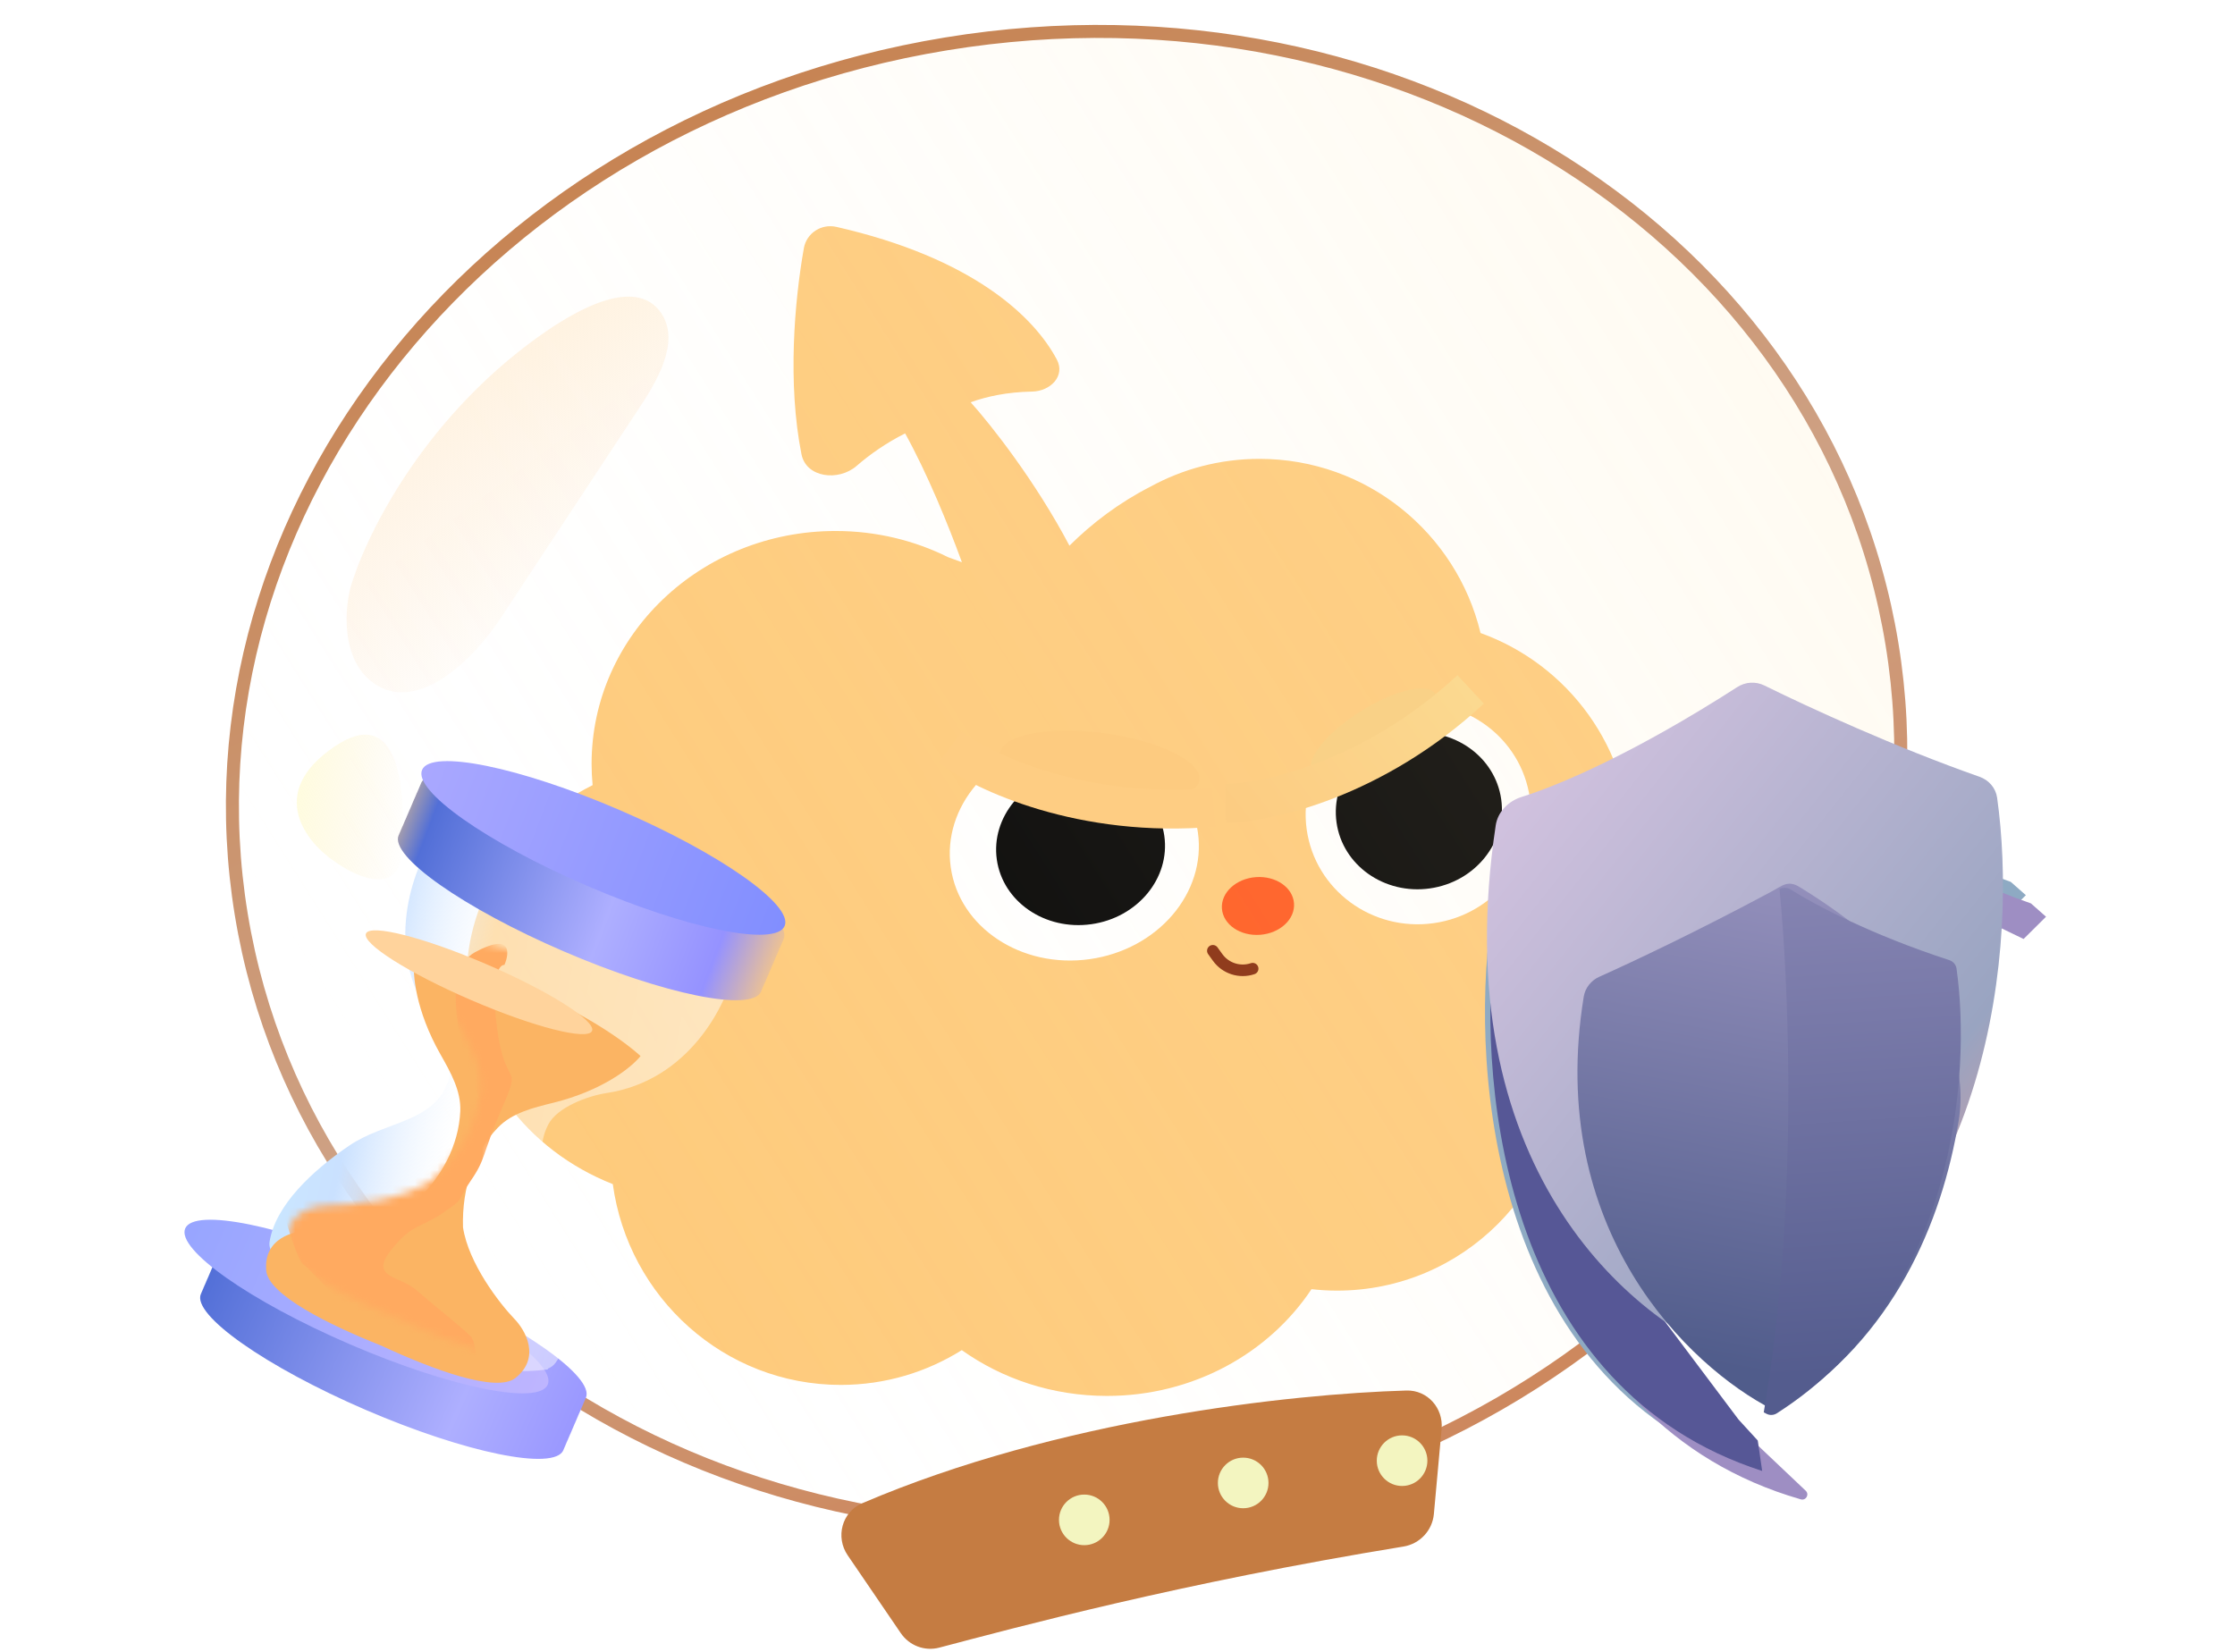 <svg width="299" height="221" viewBox="0 0 299 221" fill="none" xmlns="http://www.w3.org/2000/svg">
<g filter="url(#filter0_ii_3060_12664)">
<path d="M119.134 28.562C119.493 26.529 121.481 25.244 123.494 25.702C141.599 29.825 149.894 37.629 152.981 43.454C154.143 45.645 152.132 47.692 149.652 47.735C146.317 47.794 143.561 48.402 141.451 49.165C144.182 52.196 150.133 59.746 154.666 68.353C157.666 65.359 161.36 62.565 165.468 60.474C169.806 58.092 174.787 56.737 180.085 56.737C194.432 56.737 206.456 66.671 209.661 80.035C221.395 84.254 229.787 95.479 229.787 108.666C229.787 116.376 226.916 123.414 222.187 128.775C221.58 129.613 220.927 130.457 220.23 131.309C220.658 133.339 220.885 135.444 220.885 137.602C220.885 154.4 207.266 168.019 190.468 168.019C189.312 168.019 188.171 167.951 187.048 167.825C181.341 176.402 171.223 182.106 159.689 182.106C152.396 182.106 145.668 179.824 140.264 175.979C135.56 178.928 130.014 180.633 124.073 180.633C108.51 180.633 95.645 168.945 93.577 153.77C82.063 149.237 73.996 138.724 73.996 126.479C73.996 115.215 80.821 105.417 90.875 100.391C90.786 99.453 90.738 98.504 90.738 97.545C90.738 80.336 105.353 66.386 123.381 66.386C128.817 66.386 133.941 67.656 138.449 69.899C139.052 70.111 139.663 70.333 140.281 70.567C138.397 65.418 135.678 58.756 132.683 53.33C130.107 54.627 127.945 56.158 126.198 57.676C123.776 59.781 119.444 59.27 118.818 56.123C116.924 46.595 117.891 35.6 119.134 28.562Z" fill="#FECA7A"/>
</g>
<g filter="url(#filter1_g_3060_12664)">
<ellipse cx="143.724" cy="113.7" rx="16.696" ry="14.769" transform="rotate(-8.011 143.724 113.7)" fill="white"/>
</g>
<g filter="url(#filter2_g_3060_12664)">
<ellipse cx="144.559" cy="113.419" rx="11.316" ry="10.331" transform="rotate(-8.011 144.559 113.419)" fill="black"/>
</g>
<g filter="url(#filter3_g_3060_12664)">
<ellipse cx="189.74" cy="108.885" rx="15.075" ry="14.769" transform="rotate(-8.011 189.74 108.885)" fill="white"/>
</g>
<ellipse cx="168.292" cy="121.209" rx="4.835" ry="3.868" transform="rotate(-4.241 168.292 121.209)" fill="#FF581D"/>
<path d="M162.254 127.203L162.898 128.097C163.961 129.571 165.862 130.18 167.583 129.597V129.597" stroke="#852A0A" stroke-width="1.547" stroke-linecap="round"/>
<g filter="url(#filter4_g_3060_12664)">
<ellipse cx="189.818" cy="108.493" rx="11.124" ry="10.472" transform="rotate(-8.011 189.818 108.493)" fill="black"/>
</g>
<g filter="url(#filter5_n_3060_12664)">
<ellipse cx="142.69" cy="104.236" rx="112.758" ry="100.545" transform="rotate(-9.304 142.69 104.236)" fill="url(#paint0_linear_3060_12664)" fill-opacity="0.9"/>
<path d="M126.575 5.872C187.651 -4.134 244.221 31.911 253.106 86.146C261.991 140.38 219.882 192.593 158.806 202.599C97.73 212.605 41.16 176.56 32.275 122.326C23.389 68.091 65.499 15.879 126.575 5.872Z" stroke="url(#paint1_linear_3060_12664)" stroke-width="1.741"/>
</g>
<g filter="url(#filter6_ii_3060_12664)">
<path d="M132.11 216.559L125.008 206.148C123.341 203.704 124.238 200.346 126.957 199.182C153.15 187.967 184.155 184.559 199.758 184.104C202.562 184.023 204.718 186.441 204.464 189.235L203.43 200.625C203.23 202.833 201.55 204.621 199.362 204.978C169.461 209.859 147.52 215.805 137.259 218.503C135.301 219.017 133.251 218.232 132.11 216.559Z" fill="#C57C42"/>
</g>
<ellipse cx="166.314" cy="198.403" rx="3.385" ry="3.385" transform="rotate(-0.253 166.314 198.403)" fill="#F3F5C0"/>
<ellipse cx="145.056" cy="203.344" rx="3.385" ry="3.385" transform="rotate(-0.253 145.056 203.344)" fill="#F3F5C0"/>
<ellipse cx="187.572" cy="195.423" rx="3.385" ry="3.385" transform="rotate(-0.253 187.572 195.423)" fill="#F3F5C0"/>
<path opacity="0.8" d="M85.739 54.246L66.961 82.731C62.874 88.931 55.208 95.805 49.516 91.035C46.005 88.092 45.989 82.502 46.822 78.853C48.622 72.349 56.14 56.515 71.816 45.206C81.259 38.395 86.011 38.828 88.17 41.505C91.108 45.146 88.314 50.34 85.739 54.246Z" fill="url(#paint2_linear_3060_12664)"/>
<path opacity="0.89" d="M44.797 99.852C54.053 93.622 54.502 107.546 53.569 115.286C52.427 119.547 47.291 117.087 44.865 115.325C40.986 112.763 35.54 106.082 44.797 99.852Z" fill="url(#paint3_linear_3060_12664)"/>
<ellipse cx="147.108" cy="102.574" rx="13.463" ry="4.523" transform="rotate(7.657 147.108 102.574)" fill="#FDCB80"/>
<ellipse cx="183.792" cy="97.985" rx="9.709" ry="3.322" transform="rotate(-32.189 183.792 97.985)" fill="#F9D187"/>
<path d="M127.117 99.957C131.542 103.293 144.788 109.574 162.371 108.008" stroke="#FECD83" stroke-width="5.193"/>
<path d="M163.961 107.492C169.502 107.414 183.817 104.253 196.745 92.233" stroke="url(#paint4_linear_3060_12664)" stroke-width="5.193"/>
<path d="M269.003 117.985L271.022 119.767L268.021 122.744C262.576 120.146 251.553 114.764 251.017 114.014C250.482 113.264 242.368 110.934 238.378 109.863L210.85 127.269L209.645 160.34L231.871 189.93L237.659 196.254C238.138 196.777 237.64 197.582 236.957 197.39C201.36 187.362 196.8 147.123 199.189 125.484C199.379 123.766 200.505 122.319 202.083 121.611C220.753 113.24 229.99 107.943 233.537 105.451C234.571 104.725 235.787 104.229 237.049 104.229C237.922 104.229 238.781 104.442 239.556 104.845C252.332 111.496 264.316 116.357 269.003 117.985Z" fill="#8EAAC3"/>
<g filter="url(#filter7_i_3060_12664)">
<path d="M268.819 117.985L270.837 119.767L267.837 122.744C262.392 120.146 251.368 114.764 250.833 114.014C250.297 113.264 242.183 110.934 238.194 109.863L210.665 127.269L209.46 160.34L231.686 189.93L238.678 196.554C239.212 197.06 238.726 197.916 238.019 197.713C202.647 187.519 196.746 147.089 199.012 125.485C199.193 123.766 200.321 122.319 201.898 121.611C220.569 113.24 229.805 107.943 233.353 105.451C234.386 104.725 235.602 104.229 236.865 104.229C237.737 104.229 238.597 104.442 239.371 104.845C252.148 111.496 264.131 116.357 268.819 117.985Z" fill="#9E8EC3"/>
</g>
<g filter="url(#filter8_if_3060_12664)">
<path d="M200.533 122.676C203.993 124.5 206.782 124.707 207.58 124.707L209.099 136.346L210.424 138.846L209.642 160.334L231.867 189.924L234.436 192.729L235.025 196.8C201.192 185.884 196.84 146.72 199.186 125.479C199.305 124.399 199.794 123.425 200.533 122.676Z" fill="#565796"/>
</g>
<g filter="url(#filter9_iii_3060_12664)">
<path d="M237.466 107.047C223.766 115.849 213.817 120.115 208.593 121.756C206.847 122.305 205.414 123.739 205.142 125.549C198.291 171.072 223.055 191.948 237.81 197.328C238.708 197.655 239.712 197.555 240.547 197.089C272.03 179.521 274.924 141.041 272.218 121.854C272.034 120.548 271.108 119.49 269.864 119.053C258.644 115.113 247.079 109.8 241.092 106.844C239.931 106.271 238.556 106.347 237.466 107.047Z" fill="url(#paint5_linear_3060_12664)"/>
</g>
<g filter="url(#filter10_i_3060_12664)">
<path d="M239.859 187.011C254.78 177.476 261.221 162.147 263.466 148.544C265.661 135.241 253.7 124.291 242.204 117.244C240.617 116.271 239.955 117.025 238.314 117.904C228.476 123.176 219.879 127.238 215.402 129.238C214.309 129.726 213.507 130.723 213.315 131.904C208.224 163.156 227.422 181.408 238.49 187.087C238.927 187.311 239.446 187.275 239.859 187.011Z" fill="url(#paint6_linear_3060_12664)"/>
</g>
<g filter="url(#filter11_i_3060_12664)">
<path d="M240.229 116.789C240.704 116.536 241.278 116.566 241.732 116.854C244.918 118.876 252.497 122.9 262.93 126.291C263.447 126.459 263.831 126.89 263.907 127.429C265.913 141.534 263.762 171.656 239.871 186.923C239.458 187.187 238.939 187.222 238.502 186.998C238.375 186.933 238.247 186.865 238.117 186.796C242.68 160.24 241.58 130.839 240.229 116.789Z" fill="url(#paint7_linear_3060_12664)"/>
</g>
<path d="M56.316 171.493C69.708 177.263 79.587 184.21 78.382 187.008C78.364 187.048 78.343 187.087 78.322 187.125C78.307 187.179 78.29 187.232 78.268 187.284C78.248 187.33 78.224 187.375 78.198 187.419C78.184 187.469 78.168 187.517 78.147 187.564C78.126 187.613 78.1 187.66 78.073 187.705C78.058 187.755 78.043 187.804 78.022 187.852C78.006 187.889 77.987 187.925 77.967 187.961C77.952 188.015 77.935 188.07 77.912 188.121C77.891 188.17 77.866 188.216 77.838 188.262C77.824 188.311 77.808 188.361 77.788 188.408C77.765 188.461 77.737 188.512 77.706 188.561C77.693 188.605 77.678 188.649 77.659 188.692C77.64 188.736 77.618 188.779 77.593 188.821C77.579 188.871 77.563 188.921 77.542 188.969C77.519 189.023 77.489 189.074 77.458 189.125C77.445 189.168 77.43 189.211 77.412 189.252C77.394 189.296 77.372 189.338 77.348 189.379C77.334 189.431 77.317 189.482 77.295 189.531C77.276 189.575 77.254 189.617 77.23 189.658C77.216 189.71 77.2 189.761 77.178 189.81C77.159 189.855 77.136 189.898 77.112 189.939C77.098 189.989 77.082 190.038 77.062 190.086C77.042 190.132 77.017 190.177 76.991 190.221C76.977 190.271 76.961 190.32 76.94 190.367C76.918 190.419 76.891 190.467 76.862 190.515C76.848 190.564 76.831 190.612 76.811 190.658C76.792 190.703 76.77 190.746 76.746 190.787C76.731 190.838 76.715 190.887 76.695 190.936C76.674 190.983 76.649 191.028 76.623 191.073C76.609 191.121 76.593 191.169 76.573 191.215C76.554 191.259 76.532 191.301 76.508 191.342C76.493 191.394 76.477 191.445 76.456 191.494C76.436 191.539 76.414 191.582 76.389 191.625C76.375 191.674 76.359 191.722 76.339 191.769C76.316 191.822 76.287 191.873 76.257 191.922C76.243 191.966 76.228 192.01 76.21 192.053C76.19 192.098 76.168 192.142 76.143 192.184C76.128 192.237 76.11 192.289 76.088 192.34C76.069 192.384 76.047 192.428 76.023 192.47C76.008 192.521 75.992 192.57 75.971 192.619C75.949 192.67 75.922 192.719 75.893 192.767C75.88 192.81 75.864 192.853 75.846 192.894C75.826 192.94 75.803 192.985 75.778 193.028C75.763 193.08 75.747 193.132 75.725 193.182C75.707 193.226 75.684 193.268 75.66 193.309C75.646 193.361 75.63 193.412 75.608 193.461C75.588 193.509 75.563 193.554 75.536 193.599C75.523 193.646 75.507 193.692 75.488 193.736C75.469 193.78 75.446 193.823 75.422 193.864C75.407 193.916 75.391 193.968 75.37 194.017C74.164 196.815 62.331 194.405 48.939 188.635C35.547 182.864 25.668 175.917 26.873 173.119C26.892 173.075 26.913 173.033 26.937 172.991C26.951 172.939 26.97 172.888 26.991 172.838C27.012 172.789 27.035 172.742 27.063 172.696C27.076 172.65 27.093 172.606 27.112 172.563C27.131 172.519 27.152 172.476 27.177 172.434C27.191 172.383 27.208 172.333 27.229 172.284C27.249 172.238 27.271 172.194 27.296 172.151C27.31 172.098 27.328 172.046 27.35 171.996C27.372 171.944 27.4 171.894 27.43 171.845C27.443 171.803 27.457 171.761 27.475 171.721C27.494 171.677 27.515 171.634 27.54 171.592C27.554 171.541 27.571 171.49 27.592 171.441C27.612 171.395 27.635 171.351 27.66 171.307C27.675 171.255 27.692 171.204 27.713 171.155C27.736 171.101 27.764 171.05 27.795 171C27.808 170.956 27.824 170.913 27.842 170.871C27.861 170.826 27.883 170.782 27.908 170.74C27.922 170.691 27.939 170.643 27.959 170.596C27.978 170.552 28 170.509 28.024 170.468C28.039 170.416 28.055 170.366 28.076 170.317C28.097 170.269 28.121 170.223 28.148 170.178C28.162 170.13 28.178 170.083 28.198 170.037C28.217 169.994 28.238 169.951 28.262 169.91C28.276 169.858 28.294 169.809 28.315 169.76C28.338 169.708 28.364 169.658 28.394 169.609C28.408 169.562 28.424 169.515 28.444 169.469C28.464 169.422 28.487 169.376 28.514 169.332C28.528 169.283 28.545 169.235 28.565 169.188C28.584 169.143 28.606 169.1 28.631 169.058C28.645 169.009 28.661 168.96 28.682 168.912C28.701 168.868 28.723 168.825 28.747 168.783C28.761 168.732 28.778 168.682 28.799 168.633C28.818 168.589 28.84 168.546 28.864 168.504C28.878 168.453 28.895 168.403 28.916 168.354C28.939 168.3 28.968 168.248 28.999 168.197C29.012 168.154 29.028 168.112 29.046 168.071C29.064 168.027 29.086 167.984 29.11 167.943C29.124 167.892 29.142 167.842 29.163 167.794C29.186 167.739 29.214 167.687 29.245 167.637C29.258 167.594 29.274 167.551 29.291 167.51C29.313 167.461 29.338 167.413 29.366 167.367C29.38 167.318 29.396 167.27 29.416 167.223C29.432 167.186 29.451 167.149 29.471 167.113C29.486 167.059 29.503 167.005 29.526 166.954C29.547 166.905 29.572 166.857 29.6 166.811C29.614 166.762 29.63 166.713 29.651 166.666C29.671 166.619 29.694 166.573 29.72 166.529C29.734 166.48 29.752 166.432 29.772 166.385C29.789 166.345 29.809 166.305 29.831 166.267C29.846 166.213 29.863 166.161 29.885 166.11C31.091 163.312 42.924 165.722 56.316 171.493Z" fill="url(#paint8_linear_3060_12664)"/>
<g filter="url(#filter12_i_3060_12664)">
<path d="M78.52 186.736C77.315 189.533 65.481 187.123 52.089 181.352C38.697 175.582 28.818 168.635 30.024 165.837C31.23 163.04 43.063 165.45 56.455 171.221C69.847 176.991 79.726 183.938 78.52 186.736Z" fill="url(#paint9_linear_3060_12664)"/>
</g>
<path d="M78.68 120.712L98.39 129.205C97.205 134.53 92.167 144.561 81.132 146.242C78.589 146.63 74.558 148.143 73.364 150.421C70.615 155.666 75.256 160.172 76.19 166.02C77.114 171.811 77.151 178.373 74.321 182.327C74.055 182.699 73.687 182.962 73.271 183.116L73.326 183.207C66.232 184.16 59.163 182.274 52.995 179.342C46.765 176.936 40.664 173.218 36.475 167.63C36.44 167.587 36.408 167.542 36.377 167.496C36.302 167.395 36.225 167.295 36.152 167.192L36.199 167.181C36.058 166.865 35.999 166.517 36.055 166.167C36.833 161.279 41.731 156.675 46.679 153.299C51.571 149.962 58.035 150.242 59.959 144.641C60.795 142.208 59.126 138.24 57.661 136.125C51.305 126.95 55.136 116.398 58.193 111.881L78.681 120.709L78.68 120.712Z" fill="url(#paint10_linear_3060_12664)"/>
<path d="M82.774 110.135C96.165 115.906 106.044 122.852 104.838 125.65C104.819 125.695 104.797 125.738 104.773 125.78C104.759 125.83 104.743 125.88 104.722 125.928C104.701 125.976 104.676 126.022 104.649 126.067C104.636 126.114 104.62 126.16 104.6 126.205C104.581 126.251 104.557 126.295 104.531 126.338C104.517 126.39 104.501 126.441 104.48 126.49C104.462 126.532 104.44 126.572 104.418 126.611C104.404 126.662 104.386 126.712 104.365 126.76C104.34 126.818 104.309 126.874 104.274 126.928C104.261 126.97 104.247 127.012 104.229 127.053C104.211 127.097 104.188 127.139 104.164 127.18C104.15 127.232 104.134 127.283 104.112 127.332C104.094 127.376 104.072 127.419 104.048 127.46C104.034 127.512 104.016 127.562 103.995 127.612C103.971 127.667 103.941 127.719 103.909 127.77C103.896 127.811 103.883 127.853 103.866 127.893C103.847 127.936 103.825 127.978 103.801 128.019C103.787 128.071 103.77 128.122 103.748 128.172C103.73 128.216 103.707 128.258 103.683 128.299C103.669 128.351 103.653 128.402 103.631 128.451C103.614 128.49 103.594 128.528 103.573 128.565C103.558 128.62 103.54 128.674 103.518 128.727C103.498 128.774 103.474 128.82 103.447 128.864C103.433 128.912 103.417 128.96 103.397 129.006C103.374 129.06 103.345 129.111 103.313 129.162C103.3 129.208 103.283 129.254 103.264 129.299C103.245 129.343 103.223 129.386 103.199 129.428C103.185 129.478 103.168 129.528 103.148 129.576C103.127 129.624 103.102 129.669 103.076 129.713C103.062 129.762 103.046 129.809 103.026 129.856C103.007 129.9 102.984 129.943 102.96 129.984C102.946 130.035 102.93 130.085 102.909 130.133C102.892 130.172 102.871 130.21 102.85 130.247C102.835 130.303 102.818 130.358 102.796 130.41C102.771 130.469 102.739 130.523 102.705 130.577C102.692 130.617 102.679 130.656 102.663 130.693C102.643 130.739 102.62 130.783 102.594 130.825C102.58 130.879 102.564 130.932 102.542 130.982C102.525 131.021 102.505 131.058 102.485 131.095C102.47 131.152 102.452 131.208 102.429 131.262C102.404 131.32 102.372 131.373 102.339 131.427C102.327 131.464 102.315 131.501 102.299 131.537C102.28 131.583 102.256 131.626 102.231 131.669C102.216 131.721 102.2 131.773 102.179 131.822C102.159 131.867 102.137 131.909 102.112 131.951C102.098 132.002 102.082 132.051 102.061 132.099C102.041 132.147 102.016 132.192 101.99 132.236C101.976 132.285 101.96 132.333 101.94 132.379C101.921 132.423 101.899 132.465 101.875 132.506C101.861 132.557 101.845 132.608 101.824 132.656C100.618 135.454 88.784 133.044 75.392 127.273C62 121.502 52.121 114.556 53.327 111.758C53.346 111.713 53.367 111.669 53.392 111.627C53.406 111.577 53.423 111.528 53.443 111.481C53.464 111.433 53.488 111.387 53.515 111.342C53.529 111.294 53.545 111.247 53.565 111.201C53.584 111.157 53.606 111.113 53.63 111.071C53.645 111.021 53.662 110.972 53.682 110.924C53.702 110.878 53.725 110.834 53.75 110.791C53.765 110.739 53.782 110.688 53.803 110.639C53.828 110.581 53.859 110.526 53.893 110.473C53.904 110.436 53.917 110.399 53.932 110.364C53.949 110.325 53.968 110.287 53.989 110.25C54.004 110.193 54.022 110.138 54.045 110.084C54.065 110.038 54.088 109.994 54.113 109.951C54.128 109.898 54.145 109.846 54.166 109.795C54.192 109.737 54.223 109.681 54.257 109.627C54.269 109.588 54.283 109.55 54.299 109.512C54.316 109.472 54.336 109.434 54.358 109.396C54.373 109.341 54.39 109.287 54.412 109.234C54.432 109.19 54.453 109.146 54.478 109.104C54.492 109.054 54.509 109.005 54.53 108.957C54.55 108.91 54.574 108.864 54.601 108.819C54.615 108.771 54.631 108.724 54.651 108.678C54.67 108.634 54.691 108.591 54.715 108.55C54.729 108.499 54.747 108.45 54.768 108.401C54.792 108.346 54.821 108.293 54.853 108.242C54.866 108.196 54.882 108.152 54.901 108.108C54.921 108.061 54.944 108.015 54.971 107.971C54.984 107.923 55.001 107.875 55.021 107.828C55.039 107.788 55.059 107.748 55.081 107.71C55.096 107.656 55.113 107.604 55.135 107.553C55.154 107.509 55.176 107.465 55.2 107.424C55.214 107.373 55.231 107.322 55.252 107.274C55.271 107.23 55.293 107.186 55.317 107.145C55.331 107.093 55.348 107.043 55.369 106.995C55.392 106.94 55.421 106.888 55.453 106.838C55.465 106.796 55.481 106.754 55.499 106.713C55.518 106.669 55.539 106.625 55.563 106.584C55.577 106.533 55.595 106.483 55.616 106.434C55.635 106.389 55.656 106.345 55.681 106.303C55.695 106.252 55.712 106.203 55.733 106.155C55.758 106.097 55.789 106.041 55.823 105.988C55.836 105.945 55.852 105.903 55.87 105.862C55.888 105.819 55.908 105.776 55.932 105.736C55.946 105.687 55.963 105.639 55.983 105.592C56.003 105.546 56.026 105.502 56.051 105.459C56.066 105.407 56.083 105.356 56.104 105.307C56.124 105.259 56.148 105.214 56.175 105.169C56.188 105.122 56.206 105.075 56.225 105.03C56.245 104.985 56.266 104.941 56.29 104.899C56.304 104.849 56.321 104.8 56.342 104.752C57.547 101.954 69.382 104.364 82.774 110.135Z" fill="url(#paint11_linear_3060_12664)"/>
<g filter="url(#filter13_i_3060_12664)">
<path d="M104.966 125.378C103.76 128.176 91.927 125.766 78.534 119.995C65.143 114.224 55.264 107.278 56.469 104.48C57.675 101.682 69.509 104.092 82.901 109.863C96.293 115.634 106.171 122.58 104.966 125.378Z" fill="url(#paint12_linear_3060_12664)"/>
</g>
<g filter="url(#filter14_ii_3060_12664)">
<path d="M74.044 129.323C81.058 132.275 86.118 135.806 88.414 137.891C88.422 137.898 88.414 137.909 88.404 137.907V137.907C88.401 137.906 88.397 137.907 88.394 137.91C87.139 139.472 83.259 142.53 76.713 144.147C74.034 144.808 71.234 145.485 69.319 147.472C66.206 150.705 64.502 155.373 64.659 160.807C65.391 165.63 69.53 170.964 71.508 173.028C72.998 174.538 75.114 178.241 71.66 180.969C69.129 182.968 60.723 179.889 53.749 176.645C46.61 173.805 38.622 169.815 38.337 166.607C37.949 162.223 42.094 161.219 44.215 161.264C47.074 161.285 53.794 160.63 57.802 157.85C61.859 154.232 64.081 149.789 64.293 145.307C64.423 142.549 62.99 140.048 61.631 137.646C58.313 131.781 57.869 126.863 58.142 124.875C58.142 124.872 58.14 124.868 58.137 124.866V124.866C58.128 124.861 58.132 124.847 58.142 124.848C61.205 125.083 67.163 126.314 74.044 129.323Z" fill="#FBB463"/>
</g>
<mask id="mask0_3060_12664" style="mask-type:alpha" maskUnits="userSpaceOnUse" x="38" y="124" width="51" height="58">
<path d="M73.831 129.219C80.959 132.19 86.101 135.773 88.421 137.879C88.429 137.886 88.421 137.898 88.411 137.896V137.896C88.407 137.895 88.403 137.896 88.401 137.899C87.148 139.461 83.263 142.525 76.704 144.143C74.033 144.801 71.242 145.476 69.332 147.456C66.213 150.689 64.506 155.361 64.662 160.8C65.395 165.623 69.534 170.956 71.513 173.02C73.002 174.53 75.118 178.233 71.664 180.962C69.122 182.97 60.653 179.855 53.662 176.595C46.547 173.758 38.628 169.79 38.345 166.596C37.956 162.212 42.101 161.208 44.222 161.254C47.081 161.274 53.801 160.619 57.81 157.839C61.858 154.229 64.079 149.797 64.299 145.325C64.435 142.548 62.991 140.029 61.624 137.608C58.324 131.762 57.878 126.86 58.148 124.871C58.149 124.867 58.147 124.863 58.144 124.861V124.861C58.134 124.855 58.138 124.84 58.149 124.841C61.18 125.074 67.045 126.281 73.831 129.219Z" fill="#9292FF"/>
</mask>
<g mask="url(#mask0_3060_12664)">
<g filter="url(#filter15_f_3060_12664)">
<path d="M66.493 137.533C65.591 130.668 66.778 129.046 67.484 129.093C68.201 127.43 68.416 124.763 63.546 127.396C58.677 130.03 61.83 141.493 64.015 146.896C62.239 146.442 58.54 145.875 57.952 147.24C57.217 148.947 51.037 151.731 48.672 151.801C46.307 151.872 38.614 160.696 38.068 161.239C37.523 161.782 39.911 168.881 40.567 169.164C41.224 169.447 47.122 176.346 49.353 177.308C51.138 178.077 59.662 180.712 63.701 181.934C63.678 181.146 63.507 179.423 63.013 178.836C62.395 178.103 57.767 174.397 55.612 172.534C53.458 170.672 49.441 170.964 52.244 167.348C55.048 163.731 56.173 164.372 59.255 162.276C62.337 160.18 60.909 160.965 62.979 157.967C65.05 154.968 64.393 154.685 67.165 148.253C69.936 141.822 67.62 146.115 66.493 137.533Z" fill="#FFAA60"/>
</g>
</g>
<g filter="url(#filter16_i_3060_12664)">
<ellipse cx="73.261" cy="131.415" rx="16.466" ry="2.609" transform="rotate(23.312 73.261 131.415)" fill="#FFD39C"/>
</g>
<defs>
<filter id="filter0_ii_3060_12664" x="63.088" y="25.609" width="166.697" height="160.465" filterUnits="userSpaceOnUse" color-interpolation-filters="sRGB">
<feFlood flood-opacity="0" result="BackgroundImageFix"/>
<feBlend mode="normal" in="SourceGraphic" in2="BackgroundImageFix" result="shape"/>
<feColorMatrix in="SourceAlpha" type="matrix" values="0 0 0 0 0 0 0 0 0 0 0 0 0 0 0 0 0 0 127 0" result="hardAlpha"/>
<feOffset dx="-10.908" dy="3.967"/>
<feGaussianBlur stdDeviation="14.578"/>
<feComposite in2="hardAlpha" operator="arithmetic" k2="-1" k3="1"/>
<feColorMatrix type="matrix" values="0 0 0 0 0.933 0 0 0 0 0.961 0 0 0 0 0.682 0 0 0 1 0"/>
<feBlend mode="normal" in2="shape" result="effect1_innerShadow_3060_12664"/>
<feColorMatrix in="SourceAlpha" type="matrix" values="0 0 0 0 0 0 0 0 0 0 0 0 0 0 0 0 0 0 127 0" result="hardAlpha"/>
<feOffset dx="-0.687" dy="0.687"/>
<feGaussianBlur stdDeviation="0.343"/>
<feComposite in2="hardAlpha" operator="arithmetic" k2="-1" k3="1"/>
<feColorMatrix type="matrix" values="0 0 0 0 0.871 0 0 0 0 1 0 0 0 0 0.998 0 0 0 0.5 0"/>
<feBlend mode="normal" in2="effect1_innerShadow_3060_12664" result="effect2_innerShadow_3060_12664"/>
</filter>
<filter id="filter1_g_3060_12664" x="126.579" y="98.405" width="34.291" height="30.588" filterUnits="userSpaceOnUse" color-interpolation-filters="sRGB">
<feFlood flood-opacity="0" result="BackgroundImageFix"/>
<feBlend mode="normal" in="SourceGraphic" in2="BackgroundImageFix" result="shape"/>
<feTurbulence type="fractalNoise" baseFrequency="1.149 1.149" numOctaves="3" seed="3511" />
<feDisplacementMap in="shape" scale="0.967" xChannelSelector="R" yChannelSelector="G" result="displacedImage" width="100%" height="100%" />
<feMerge result="effect1_texture_3060_12664">
<feMergeNode in="displacedImage"/>
</feMerge>
</filter>
<filter id="filter2_g_3060_12664" x="132.944" y="102.749" width="23.233" height="21.34" filterUnits="userSpaceOnUse" color-interpolation-filters="sRGB">
<feFlood flood-opacity="0" result="BackgroundImageFix"/>
<feBlend mode="normal" in="SourceGraphic" in2="BackgroundImageFix" result="shape"/>
<feTurbulence type="fractalNoise" baseFrequency="1.749 1.749" numOctaves="3" seed="3511" />
<feDisplacementMap in="shape" scale="0.635" xChannelSelector="R" yChannelSelector="G" result="displacedImage" width="100%" height="100%" />
<feMerge result="effect1_texture_3060_12664">
<feMergeNode in="displacedImage"/>
</feMerge>
</filter>
<filter id="filter3_g_3060_12664" x="174.184" y="93.626" width="31.112" height="30.52" filterUnits="userSpaceOnUse" color-interpolation-filters="sRGB">
<feFlood flood-opacity="0" result="BackgroundImageFix"/>
<feBlend mode="normal" in="SourceGraphic" in2="BackgroundImageFix" result="shape"/>
<feTurbulence type="fractalNoise" baseFrequency="1.149 1.149" numOctaves="3" seed="3511" />
<feDisplacementMap in="shape" scale="0.967" xChannelSelector="R" yChannelSelector="G" result="displacedImage" width="100%" height="100%" />
<feMerge result="effect1_texture_3060_12664">
<feMergeNode in="displacedImage"/>
</feMerge>
</filter>
<filter id="filter4_g_3060_12664" x="178.389" y="97.69" width="22.858" height="21.606" filterUnits="userSpaceOnUse" color-interpolation-filters="sRGB">
<feFlood flood-opacity="0" result="BackgroundImageFix"/>
<feBlend mode="normal" in="SourceGraphic" in2="BackgroundImageFix" result="shape"/>
<feTurbulence type="fractalNoise" baseFrequency="1.749 1.749" numOctaves="3" seed="3511" />
<feDisplacementMap in="shape" scale="0.635" xChannelSelector="R" yChannelSelector="G" result="displacedImage" width="100%" height="100%" />
<feMerge result="effect1_texture_3060_12664">
<feMergeNode in="displacedImage"/>
</feMerge>
</filter>
<filter id="filter5_n_3060_12664" x="30.219" y="3.336" width="224.941" height="201.801" filterUnits="userSpaceOnUse" color-interpolation-filters="sRGB">
<feFlood flood-opacity="0" result="BackgroundImageFix"/>
<feBlend mode="normal" in="SourceGraphic" in2="BackgroundImageFix" result="shape"/>
<feTurbulence type="fractalNoise" baseFrequency="0.108 0.108" stitchTiles="stitch" numOctaves="3" result="noise" seed="1999" />
<feColorMatrix in="noise" type="luminanceToAlpha" result="alphaNoise" />
<feComponentTransfer in="alphaNoise" result="coloredNoise1">
<feFuncA type="discrete" tableValues="1 1 1 1 1 1 1 1 1 1 1 1 1 1 1 1 1 1 1 1 1 1 1 1 1 1 1 1 1 1 1 1 1 1 1 1 1 1 1 1 1 1 1 1 1 1 1 1 1 1 1 0 0 0 0 0 0 0 0 0 0 0 0 0 0 0 0 0 0 0 0 0 0 0 0 0 0 0 0 0 0 0 0 0 0 0 0 0 0 0 0 0 0 0 0 0 0 0 0 0 "/>
</feComponentTransfer>
<feComposite operator="in" in2="shape" in="coloredNoise1" result="noise1Clipped" />
<feFlood flood-color="rgba(0, 0, 0, 0.08)" result="color1Flood" />
<feComposite operator="in" in2="noise1Clipped" in="color1Flood" result="color1" />
<feMerge result="effect1_noise_3060_12664">
<feMergeNode in="shape" />
<feMergeNode in="color1" />
</feMerge>
</filter>
<filter id="filter6_ii_3060_12664" x="113.917" y="184.102" width="90.567" height="36.491" filterUnits="userSpaceOnUse" color-interpolation-filters="sRGB">
<feFlood flood-opacity="0" result="BackgroundImageFix"/>
<feBlend mode="normal" in="SourceGraphic" in2="BackgroundImageFix" result="shape"/>
<feColorMatrix in="SourceAlpha" type="matrix" values="0 0 0 0 0 0 0 0 0 0 0 0 0 0 0 0 0 0 127 0" result="hardAlpha"/>
<feOffset dx="-10.638" dy="1.934"/>
<feGaussianBlur stdDeviation="5.126"/>
<feComposite in2="hardAlpha" operator="arithmetic" k2="-1" k3="1"/>
<feColorMatrix type="matrix" values="0 0 0 0 0.869 0 0 0 0 0.72 0 0 0 0 1 0 0 0 0.2 0"/>
<feBlend mode="normal" in2="shape" result="effect1_innerShadow_3060_12664"/>
<feColorMatrix in="SourceAlpha" type="matrix" values="0 0 0 0 0 0 0 0 0 0 0 0 0 0 0 0 0 0 127 0" result="hardAlpha"/>
<feOffset dx="-0.967"/>
<feGaussianBlur stdDeviation="0.484"/>
<feComposite in2="hardAlpha" operator="arithmetic" k2="-1" k3="1"/>
<feColorMatrix type="matrix" values="0 0 0 0 0.859 0 0 0 0 0.976 0 0 0 0 0.984 0 0 0 0.2 0"/>
<feBlend mode="normal" in2="effect1_innerShadow_3060_12664" result="effect2_innerShadow_3060_12664"/>
</filter>
<filter id="filter7_i_3060_12664" x="198.586" y="104.229" width="75.132" height="96.397" filterUnits="userSpaceOnUse" color-interpolation-filters="sRGB">
<feFlood flood-opacity="0" result="BackgroundImageFix"/>
<feBlend mode="normal" in="SourceGraphic" in2="BackgroundImageFix" result="shape"/>
<feColorMatrix in="SourceAlpha" type="matrix" values="0 0 0 0 0 0 0 0 0 0 0 0 0 0 0 0 0 0 127 0" result="hardAlpha"/>
<feOffset dx="2.882" dy="2.882"/>
<feGaussianBlur stdDeviation="1.441"/>
<feComposite in2="hardAlpha" operator="arithmetic" k2="-1" k3="1"/>
<feColorMatrix type="matrix" values="0 0 0 0 0.969 0 0 0 0 0.878 0 0 0 0 0.604 0 0 0 0.5 0"/>
<feBlend mode="normal" in2="shape" result="effect1_innerShadow_3060_12664"/>
</filter>
<filter id="filter8_if_3060_12664" x="197.215" y="121.235" width="39.249" height="77.007" filterUnits="userSpaceOnUse" color-interpolation-filters="sRGB">
<feFlood flood-opacity="0" result="BackgroundImageFix"/>
<feBlend mode="normal" in="SourceGraphic" in2="BackgroundImageFix" result="shape"/>
<feColorMatrix in="SourceAlpha" type="matrix" values="0 0 0 0 0 0 0 0 0 0 0 0 0 0 0 0 0 0 127 0" result="hardAlpha"/>
<feOffset dx="0.72"/>
<feGaussianBlur stdDeviation="2.773"/>
<feComposite in2="hardAlpha" operator="arithmetic" k2="-1" k3="1"/>
<feColorMatrix type="matrix" values="0 0 0 0 0.965 0 0 0 0 0.902 0 0 0 0 0.635 0 0 0 1 0"/>
<feBlend mode="normal" in2="shape" result="effect1_innerShadow_3060_12664"/>
<feGaussianBlur stdDeviation="0.72" result="effect2_foregroundBlur_3060_12664"/>
</filter>
<filter id="filter9_iii_3060_12664" x="197.701" y="100.196" width="76.739" height="98.044" filterUnits="userSpaceOnUse" color-interpolation-filters="sRGB">
<feFlood flood-opacity="0" result="BackgroundImageFix"/>
<feBlend mode="normal" in="SourceGraphic" in2="BackgroundImageFix" result="shape"/>
<feColorMatrix in="SourceAlpha" type="matrix" values="0 0 0 0 0 0 0 0 0 0 0 0 0 0 0 0 0 0 127 0" result="hardAlpha"/>
<feOffset dx="2.161" dy="0.72"/>
<feGaussianBlur stdDeviation="0.72"/>
<feComposite in2="hardAlpha" operator="arithmetic" k2="-1" k3="1"/>
<feColorMatrix type="matrix" values="0 0 0 0 1 0 0 0 0 1 0 0 0 0 1 0 0 0 0.25 0"/>
<feBlend mode="normal" in2="shape" result="effect1_innerShadow_3060_12664"/>
<feColorMatrix in="SourceAlpha" type="matrix" values="0 0 0 0 0 0 0 0 0 0 0 0 0 0 0 0 0 0 127 0" result="hardAlpha"/>
<feOffset dx="-7.924" dy="-16.569"/>
<feGaussianBlur stdDeviation="3.134"/>
<feComposite in2="hardAlpha" operator="arithmetic" k2="-1" k3="1"/>
<feColorMatrix type="matrix" values="0 0 0 0 1 0 0 0 0 1 0 0 0 0 1 0 0 0 0.25 0"/>
<feBlend mode="normal" in2="effect1_innerShadow_3060_12664" result="effect2_innerShadow_3060_12664"/>
<feColorMatrix in="SourceAlpha" type="matrix" values="0 0 0 0 0 0 0 0 0 0 0 0 0 0 0 0 0 0 127 0" result="hardAlpha"/>
<feOffset dx="0.72" dy="0.72"/>
<feGaussianBlur stdDeviation="0.36"/>
<feComposite in2="hardAlpha" operator="arithmetic" k2="-1" k3="1"/>
<feColorMatrix type="matrix" values="0 0 0 0 1 0 0 0 0 1 0 0 0 0 1 0 0 0 0.5 0"/>
<feBlend mode="normal" in2="effect2_innerShadow_3060_12664" result="effect3_innerShadow_3060_12664"/>
</filter>
<filter id="filter10_i_3060_12664" x="211.032" y="116.787" width="52.699" height="71.888" filterUnits="userSpaceOnUse" color-interpolation-filters="sRGB">
<feFlood flood-opacity="0" result="BackgroundImageFix"/>
<feBlend mode="normal" in="SourceGraphic" in2="BackgroundImageFix" result="shape"/>
<feColorMatrix in="SourceAlpha" type="matrix" values="0 0 0 0 0 0 0 0 0 0 0 0 0 0 0 0 0 0 127 0" result="hardAlpha"/>
<feOffset dx="-1.441" dy="1.441"/>
<feGaussianBlur stdDeviation="1.369"/>
<feComposite in2="hardAlpha" operator="arithmetic" k2="-1" k3="1"/>
<feColorMatrix type="matrix" values="0 0 0 0 0.231 0 0 0 0 0.314 0 0 0 0 0.447 0 0 0 1 0"/>
<feBlend mode="normal" in2="shape" result="effect1_innerShadow_3060_12664"/>
</filter>
<filter id="filter11_i_3060_12664" x="236.388" y="116.617" width="28.096" height="72.258" filterUnits="userSpaceOnUse" color-interpolation-filters="sRGB">
<feFlood flood-opacity="0" result="BackgroundImageFix"/>
<feBlend mode="normal" in="SourceGraphic" in2="BackgroundImageFix" result="shape"/>
<feColorMatrix in="SourceAlpha" type="matrix" values="0 0 0 0 0 0 0 0 0 0 0 0 0 0 0 0 0 0 127 0" result="hardAlpha"/>
<feOffset dx="-2.161" dy="2.161"/>
<feGaussianBlur stdDeviation="0.864"/>
<feComposite in2="hardAlpha" operator="arithmetic" k2="-1" k3="1"/>
<feColorMatrix type="matrix" values="0 0 0 0 0.286 0 0 0 0 0.369 0 0 0 0 0.49 0 0 0 1 0"/>
<feBlend mode="normal" in2="shape" result="effect1_innerShadow_3060_12664"/>
</filter>
<filter id="filter12_i_3060_12664" x="29.184" y="163.93" width="49.437" height="23.972" filterUnits="userSpaceOnUse" color-interpolation-filters="sRGB">
<feFlood flood-opacity="0" result="BackgroundImageFix"/>
<feBlend mode="normal" in="SourceGraphic" in2="BackgroundImageFix" result="shape"/>
<feColorMatrix in="SourceAlpha" type="matrix" values="0 0 0 0 0 0 0 0 0 0 0 0 0 0 0 0 0 0 127 0" result="hardAlpha"/>
<feOffset dx="-5.246" dy="-1.484"/>
<feGaussianBlur stdDeviation="0.371"/>
<feComposite in2="hardAlpha" operator="arithmetic" k2="-1" k3="1"/>
<feColorMatrix type="matrix" values="0 0 0 0 1 0 0 0 0 0.779 0 0 0 0 0.86 0 0 0 0.25 0"/>
<feBlend mode="normal" in2="shape" result="effect1_innerShadow_3060_12664"/>
</filter>
<filter id="filter13_i_3060_12664" x="56.371" y="102.573" width="48.695" height="23.972" filterUnits="userSpaceOnUse" color-interpolation-filters="sRGB">
<feFlood flood-opacity="0" result="BackgroundImageFix"/>
<feBlend mode="normal" in="SourceGraphic" in2="BackgroundImageFix" result="shape"/>
<feColorMatrix in="SourceAlpha" type="matrix" values="0 0 0 0 0 0 0 0 0 0 0 0 0 0 0 0 0 0 127 0" result="hardAlpha"/>
<feOffset dy="-1.484"/>
<feGaussianBlur stdDeviation="0.371"/>
<feComposite in2="hardAlpha" operator="arithmetic" k2="-1" k3="1"/>
<feColorMatrix type="matrix" values="0 0 0 0 1 0 0 0 0 0.779 0 0 0 0 0.86 0 0 0 0.25 0"/>
<feBlend mode="normal" in2="shape" result="effect1_innerShadow_3060_12664"/>
</filter>
<filter id="filter14_ii_3060_12664" x="33.556" y="124.848" width="56.901" height="59.474" filterUnits="userSpaceOnUse" color-interpolation-filters="sRGB">
<feFlood flood-opacity="0" result="BackgroundImageFix"/>
<feBlend mode="normal" in="SourceGraphic" in2="BackgroundImageFix" result="shape"/>
<feColorMatrix in="SourceAlpha" type="matrix" values="0 0 0 0 0 0 0 0 0 0 0 0 0 0 0 0 0 0 127 0" result="hardAlpha"/>
<feOffset dx="-4.757" dy="2.718"/>
<feGaussianBlur stdDeviation="5.402"/>
<feComposite in2="hardAlpha" operator="arithmetic" k2="-1" k3="1"/>
<feColorMatrix type="matrix" values="0 0 0 0 1 0 0 0 0 0.928 0 0 0 0 0.731 0 0 0 0.45 0"/>
<feBlend mode="normal" in2="shape" result="effect1_innerShadow_3060_12664"/>
<feColorMatrix in="SourceAlpha" type="matrix" values="0 0 0 0 0 0 0 0 0 0 0 0 0 0 0 0 0 0 127 0" result="hardAlpha"/>
<feOffset dx="2.039" dy="0.68"/>
<feGaussianBlur stdDeviation="2.623"/>
<feComposite in2="hardAlpha" operator="arithmetic" k2="-1" k3="1"/>
<feColorMatrix type="matrix" values="0 0 0 0 0.82 0 0 0 0 1 0 0 0 0 0.639 0 0 0 1 0"/>
<feBlend mode="normal" in2="effect1_innerShadow_3060_12664" result="effect2_innerShadow_3060_12664"/>
</filter>
<filter id="filter15_f_3060_12664" x="34.71" y="123.008" width="37.042" height="62.204" filterUnits="userSpaceOnUse" color-interpolation-filters="sRGB">
<feFlood flood-opacity="0" result="BackgroundImageFix"/>
<feBlend mode="normal" in="SourceGraphic" in2="BackgroundImageFix" result="shape"/>
<feGaussianBlur stdDeviation="1.639" result="effect1_foregroundBlur_3060_12664"/>
</filter>
<filter id="filter16_i_3060_12664" x="50.172" y="124.469" width="38.246" height="13.891" filterUnits="userSpaceOnUse" color-interpolation-filters="sRGB">
<feFlood flood-opacity="0" result="BackgroundImageFix"/>
<feBlend mode="normal" in="SourceGraphic" in2="BackgroundImageFix" result="shape"/>
<feColorMatrix in="SourceAlpha" type="matrix" values="0 0 0 0 0 0 0 0 0 0 0 0 0 0 0 0 0 0 127 0" result="hardAlpha"/>
<feOffset dx="-9.18"/>
<feGaussianBlur stdDeviation="3.965"/>
<feComposite in2="hardAlpha" operator="arithmetic" k2="-1" k3="1"/>
<feColorMatrix type="matrix" values="0 0 0 0 1 0 0 0 0 0.935 0 0 0 0 0.757 0 0 0 1 0"/>
<feBlend mode="normal" in2="shape" result="effect1_innerShadow_3060_12664"/>
</filter>
<linearGradient id="paint0_linear_3060_12664" x1="254.019" y1="75.44" x2="51.84" y2="161.235" gradientUnits="userSpaceOnUse">
<stop stop-color="#FFE7B2" stop-opacity="0.2"/>
<stop offset="1" stop-color="white" stop-opacity="0"/>
</linearGradient>
<linearGradient id="paint1_linear_3060_12664" x1="33.107" y1="35.891" x2="115.602" y2="211.688" gradientUnits="userSpaceOnUse">
<stop stop-color="#C68250"/>
<stop offset="0.587" stop-color="#CEA184"/>
<stop offset="1" stop-color="#CD885E"/>
</linearGradient>
<linearGradient id="paint2_linear_3060_12664" x1="58.318" y1="52.944" x2="111.067" y2="124.298" gradientUnits="userSpaceOnUse">
<stop stop-color="#FFEFD9"/>
<stop offset="0.44" stop-color="#FDEBD7" stop-opacity="0"/>
</linearGradient>
<linearGradient id="paint3_linear_3060_12664" x1="39.675" y1="100.703" x2="55.942" y2="102.816" gradientUnits="userSpaceOnUse">
<stop stop-color="#FFFCD9"/>
<stop offset="1" stop-color="#FDF1D7" stop-opacity="0"/>
</linearGradient>
<linearGradient id="paint4_linear_3060_12664" x1="166.505" y1="110.769" x2="194.352" y2="89.15" gradientUnits="userSpaceOnUse">
<stop stop-color="#FCCC82"/>
<stop offset="1" stop-color="#FBD990"/>
</linearGradient>
<linearGradient id="paint5_linear_3060_12664" x1="207.996" y1="122.962" x2="280.038" y2="180.042" gradientUnits="userSpaceOnUse">
<stop stop-color="#D0C1DE"/>
<stop offset="0.722" stop-color="#99A4C1"/>
<stop offset="1" stop-color="#E19494"/>
</linearGradient>
<linearGradient id="paint6_linear_3060_12664" x1="238.472" y1="116.459" x2="226.564" y2="180.42" gradientUnits="userSpaceOnUse">
<stop stop-color="#938FBB"/>
<stop offset="1" stop-color="#505C8B"/>
</linearGradient>
<linearGradient id="paint7_linear_3060_12664" x1="252.979" y1="113.91" x2="257.314" y2="181.012" gradientUnits="userSpaceOnUse">
<stop stop-color="#8785B3"/>
<stop offset="1" stop-color="#545C8E"/>
</linearGradient>
<linearGradient id="paint8_linear_3060_12664" x1="92.236" y1="190.902" x2="19.058" y2="158.92" gradientUnits="userSpaceOnUse">
<stop stop-color="#FCCD81"/>
<stop offset="0.13" stop-color="#9592FF"/>
<stop offset="0.367" stop-color="#AEAFFF"/>
<stop offset="0.844" stop-color="#526FD7"/>
<stop offset="1" stop-color="#FCCE81"/>
</linearGradient>
<linearGradient id="paint9_linear_3060_12664" x1="30.024" y1="165.837" x2="78.52" y2="186.736" gradientUnits="userSpaceOnUse">
<stop stop-color="#97A5FF"/>
<stop offset="1" stop-color="#BEB5FF"/>
</linearGradient>
<linearGradient id="paint10_linear_3060_12664" x1="38.951" y1="131.198" x2="96.517" y2="142.801" gradientUnits="userSpaceOnUse">
<stop stop-color="#CAE9FF"/>
<stop offset="0.192" stop-color="#CAE1FF"/>
<stop offset="0.433" stop-color="white" stop-opacity="0.4"/>
<stop offset="1" stop-color="white" stop-opacity="0.5"/>
</linearGradient>
<linearGradient id="paint11_linear_3060_12664" x1="106.002" y1="126.809" x2="51.399" y2="106.067" gradientUnits="userSpaceOnUse">
<stop stop-color="#FDCB7F"/>
<stop offset="0.158" stop-color="#9592FF"/>
<stop offset="0.423" stop-color="#AEAFFF"/>
<stop offset="0.876" stop-color="#526FD7"/>
<stop offset="1" stop-color="#FCCE81"/>
</linearGradient>
<linearGradient id="paint12_linear_3060_12664" x1="31.524" y1="94.983" x2="130.533" y2="132.645" gradientUnits="userSpaceOnUse">
<stop stop-color="#BEB5FF"/>
<stop offset="1" stop-color="#6D81FF"/>
</linearGradient>
</defs>
</svg>

